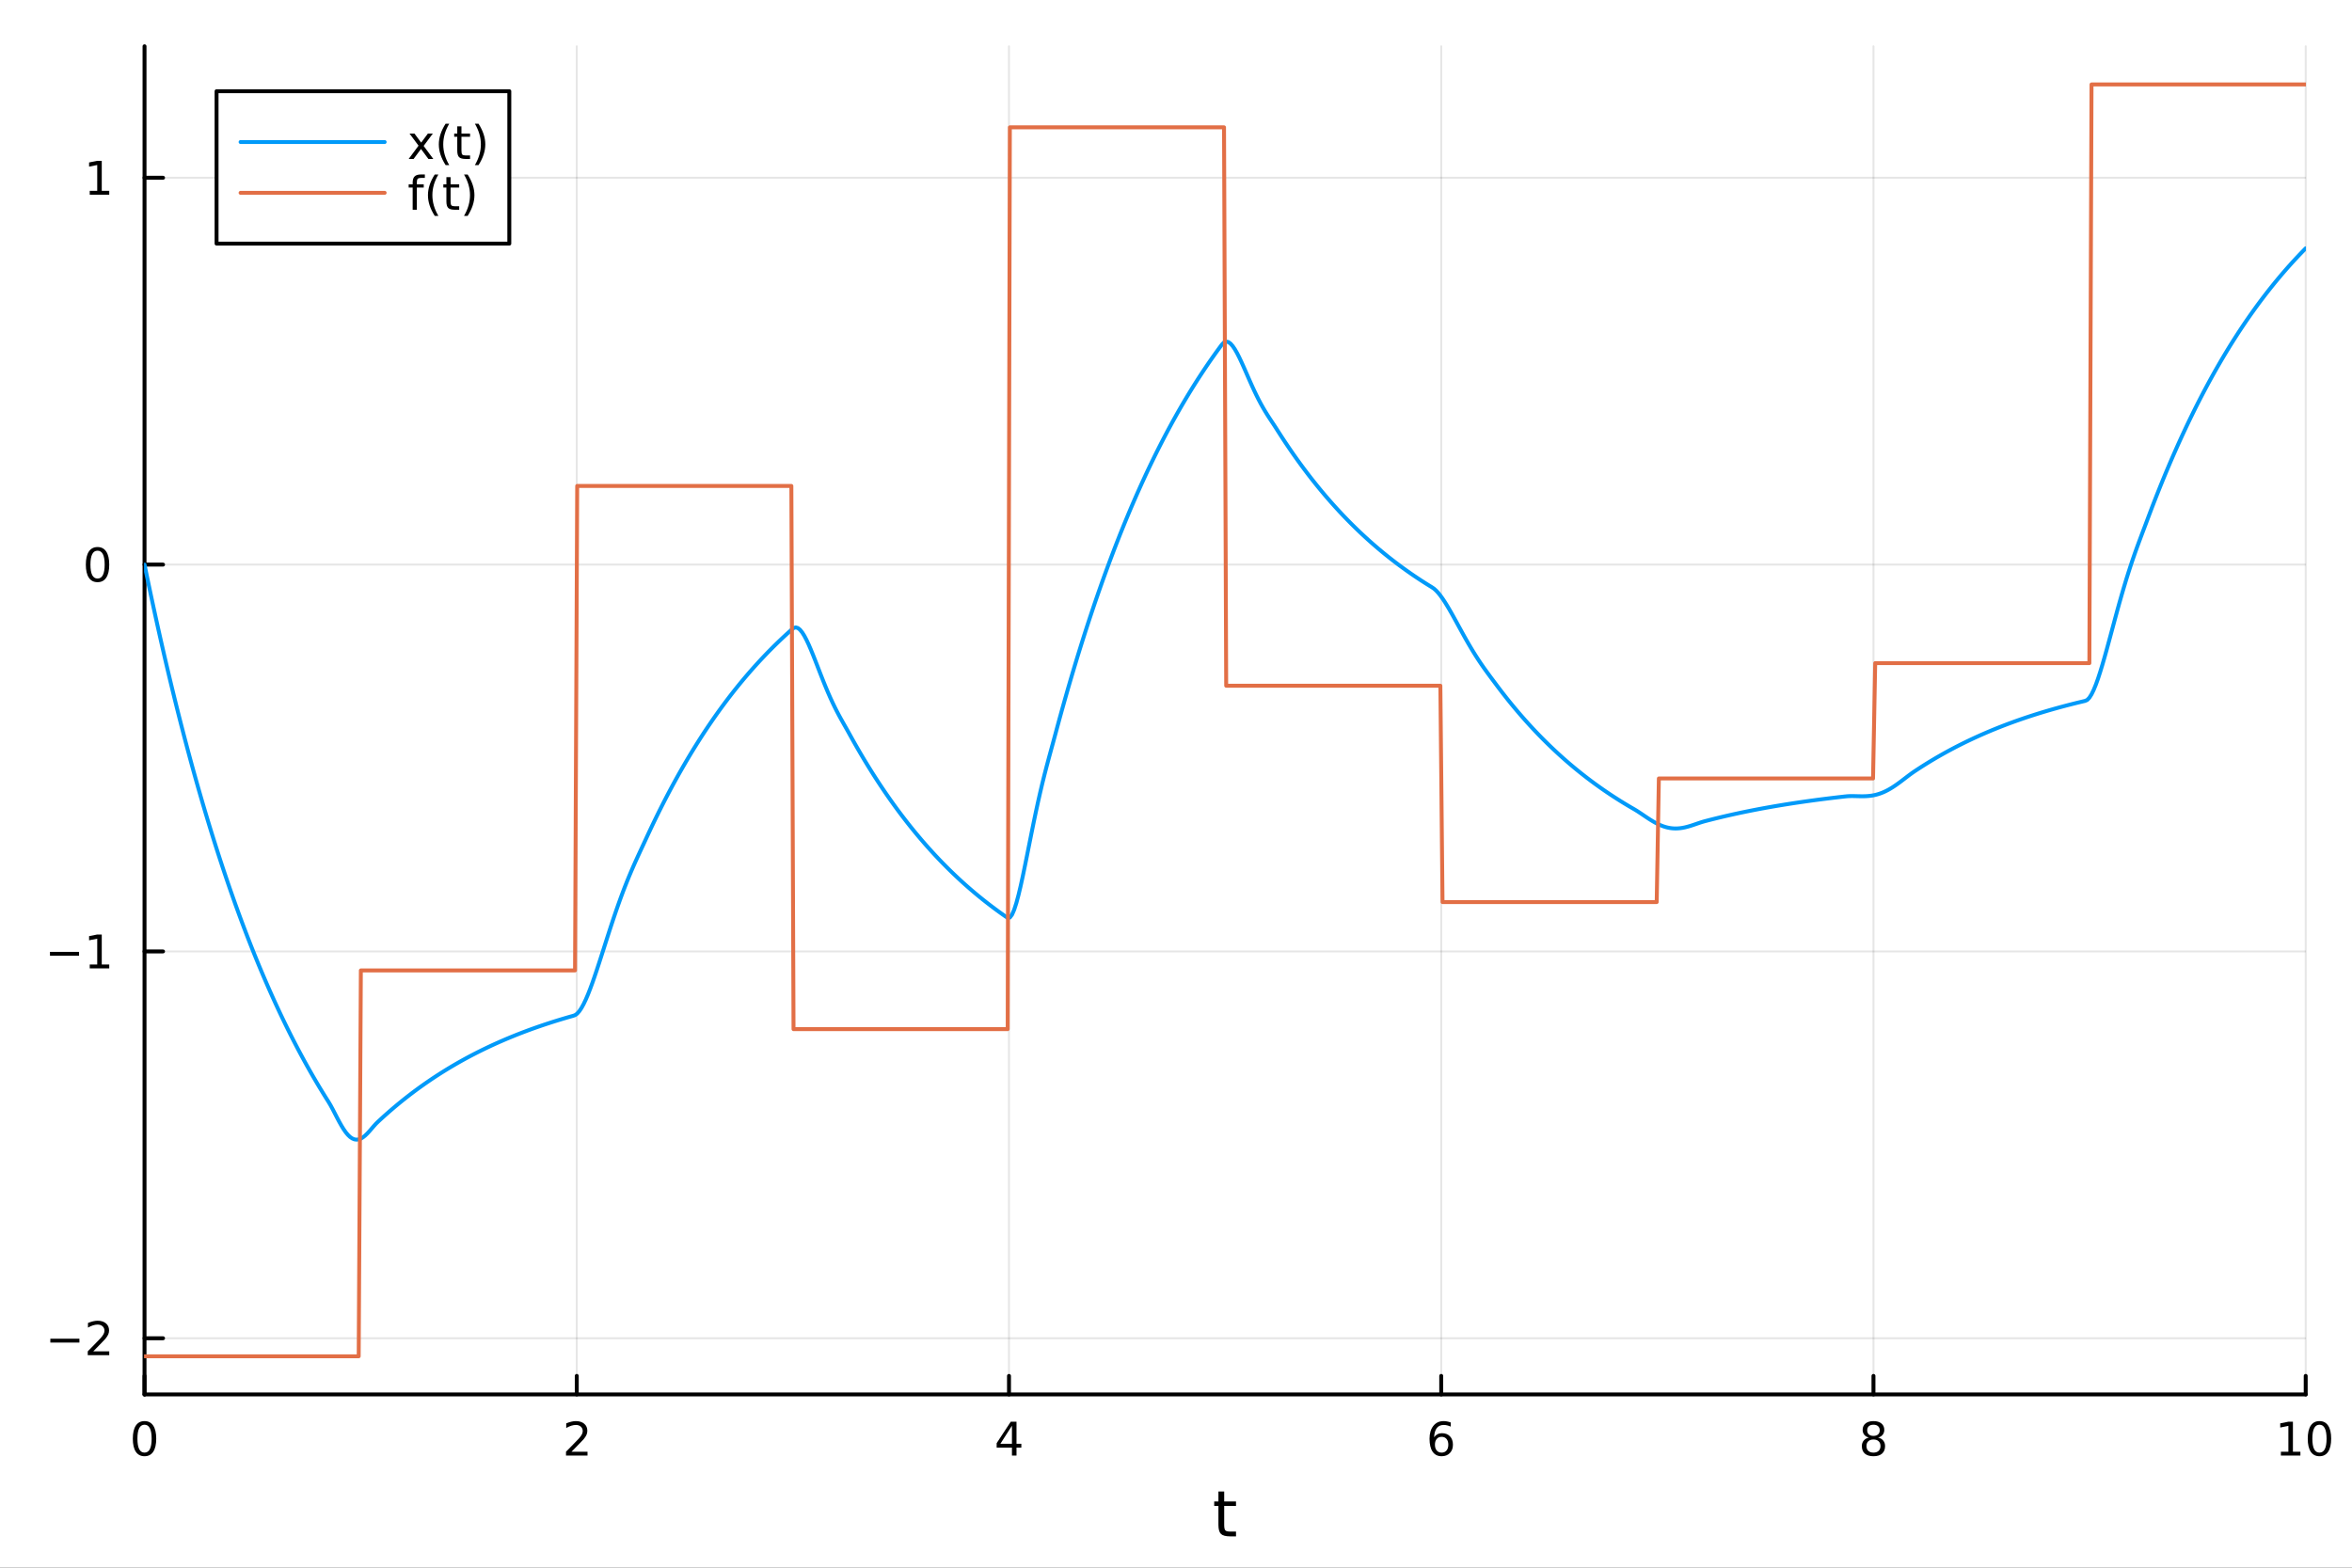 <?xml version="1.0" encoding="utf-8"?>
<svg xmlns="http://www.w3.org/2000/svg" xmlns:xlink="http://www.w3.org/1999/xlink" width="600" height="400" viewBox="0 0 2400 1600">
<rect x="0" y="0" width="2400" height="1600" fill="#333333" stroke="none"/>
<defs>
  <clipPath id="clip710">
    <rect x="0" y="0" width="2400" height="1600"/>
  </clipPath>
</defs>
<path clip-path="url(#clip710)" d="M0 1600 L2400 1600 L2400 0 L0 0  Z" fill="#ffffff" fill-rule="evenodd" fill-opacity="1"/>
<defs>
  <clipPath id="clip711">
    <rect x="480" y="0" width="1681" height="1600"/>
  </clipPath>
</defs>
<path clip-path="url(#clip710)" d="M147.478 1423.18 L2352.76 1423.18 L2352.76 47.244 L147.478 47.244  Z" fill="#ffffff" fill-rule="evenodd" fill-opacity="1"/>
<defs>
  <clipPath id="clip712">
    <rect x="147" y="47" width="2206" height="1377"/>
  </clipPath>
</defs>
<polyline clip-path="url(#clip712)" style="stroke:#000000; stroke-linecap:round; stroke-linejoin:round; stroke-width:2; stroke-opacity:0.1; fill:none" points="147.478,1423.18 147.478,47.244 "/>
<polyline clip-path="url(#clip712)" style="stroke:#000000; stroke-linecap:round; stroke-linejoin:round; stroke-width:2; stroke-opacity:0.1; fill:none" points="588.534,1423.18 588.534,47.244 "/>
<polyline clip-path="url(#clip712)" style="stroke:#000000; stroke-linecap:round; stroke-linejoin:round; stroke-width:2; stroke-opacity:0.1; fill:none" points="1029.59,1423.18 1029.59,47.244 "/>
<polyline clip-path="url(#clip712)" style="stroke:#000000; stroke-linecap:round; stroke-linejoin:round; stroke-width:2; stroke-opacity:0.1; fill:none" points="1470.64,1423.18 1470.64,47.244 "/>
<polyline clip-path="url(#clip712)" style="stroke:#000000; stroke-linecap:round; stroke-linejoin:round; stroke-width:2; stroke-opacity:0.1; fill:none" points="1911.7,1423.18 1911.7,47.244 "/>
<polyline clip-path="url(#clip712)" style="stroke:#000000; stroke-linecap:round; stroke-linejoin:round; stroke-width:2; stroke-opacity:0.1; fill:none" points="2352.76,1423.18 2352.76,47.244 "/>
<polyline clip-path="url(#clip710)" style="stroke:#000000; stroke-linecap:round; stroke-linejoin:round; stroke-width:4; stroke-opacity:1; fill:none" points="147.478,1423.18 2352.76,1423.18 "/>
<polyline clip-path="url(#clip710)" style="stroke:#000000; stroke-linecap:round; stroke-linejoin:round; stroke-width:4; stroke-opacity:1; fill:none" points="147.478,1423.18 147.478,1404.28 "/>
<polyline clip-path="url(#clip710)" style="stroke:#000000; stroke-linecap:round; stroke-linejoin:round; stroke-width:4; stroke-opacity:1; fill:none" points="588.534,1423.18 588.534,1404.28 "/>
<polyline clip-path="url(#clip710)" style="stroke:#000000; stroke-linecap:round; stroke-linejoin:round; stroke-width:4; stroke-opacity:1; fill:none" points="1029.59,1423.18 1029.59,1404.28 "/>
<polyline clip-path="url(#clip710)" style="stroke:#000000; stroke-linecap:round; stroke-linejoin:round; stroke-width:4; stroke-opacity:1; fill:none" points="1470.64,1423.18 1470.64,1404.28 "/>
<polyline clip-path="url(#clip710)" style="stroke:#000000; stroke-linecap:round; stroke-linejoin:round; stroke-width:4; stroke-opacity:1; fill:none" points="1911.7,1423.18 1911.7,1404.28 "/>
<polyline clip-path="url(#clip710)" style="stroke:#000000; stroke-linecap:round; stroke-linejoin:round; stroke-width:4; stroke-opacity:1; fill:none" points="2352.76,1423.18 2352.76,1404.28 "/>
<path clip-path="url(#clip710)" d="M147.478 1454.1 Q143.867 1454.1 142.038 1457.66 Q140.233 1461.2 140.233 1468.33 Q140.233 1475.44 142.038 1479.01 Q143.867 1482.55 147.478 1482.55 Q151.112 1482.55 152.918 1479.01 Q154.746 1475.44 154.746 1468.33 Q154.746 1461.2 152.918 1457.66 Q151.112 1454.1 147.478 1454.1 M147.478 1450.39 Q153.288 1450.39 156.344 1455 Q159.422 1459.58 159.422 1468.33 Q159.422 1477.06 156.344 1481.67 Q153.288 1486.25 147.478 1486.25 Q141.668 1486.25 138.589 1481.67 Q135.534 1477.06 135.534 1468.33 Q135.534 1459.58 138.589 1455 Q141.668 1450.39 147.478 1450.39 Z" fill="#000000" fill-rule="nonzero" fill-opacity="1" /><path clip-path="url(#clip710)" d="M583.186 1481.64 L599.506 1481.64 L599.506 1485.58 L577.561 1485.58 L577.561 1481.64 Q580.223 1478.89 584.807 1474.26 Q589.413 1469.61 590.594 1468.27 Q592.839 1465.74 593.719 1464.01 Q594.621 1462.25 594.621 1460.56 Q594.621 1457.8 592.677 1456.07 Q590.756 1454.33 587.654 1454.33 Q585.455 1454.33 583.001 1455.09 Q580.571 1455.86 577.793 1457.41 L577.793 1452.69 Q580.617 1451.55 583.071 1450.97 Q585.524 1450.39 587.561 1450.39 Q592.932 1450.39 596.126 1453.08 Q599.32 1455.77 599.32 1460.26 Q599.32 1462.39 598.51 1464.31 Q597.723 1466.2 595.617 1468.8 Q595.038 1469.47 591.936 1472.69 Q588.834 1475.88 583.186 1481.64 Z" fill="#000000" fill-rule="nonzero" fill-opacity="1" /><path clip-path="url(#clip710)" d="M1032.6 1455.09 L1020.79 1473.54 L1032.6 1473.54 L1032.6 1455.09 M1031.37 1451.02 L1037.25 1451.02 L1037.25 1473.54 L1042.18 1473.54 L1042.18 1477.43 L1037.25 1477.43 L1037.25 1485.58 L1032.6 1485.58 L1032.6 1477.43 L1017 1477.43 L1017 1472.92 L1031.37 1451.02 Z" fill="#000000" fill-rule="nonzero" fill-opacity="1" /><path clip-path="url(#clip710)" d="M1471.05 1466.44 Q1467.9 1466.44 1466.05 1468.59 Q1464.22 1470.74 1464.22 1474.49 Q1464.22 1478.22 1466.05 1480.39 Q1467.9 1482.55 1471.05 1482.55 Q1474.2 1482.55 1476.03 1480.39 Q1477.88 1478.22 1477.88 1474.49 Q1477.88 1470.74 1476.03 1468.59 Q1474.2 1466.44 1471.05 1466.44 M1480.33 1451.78 L1480.33 1456.04 Q1478.57 1455.21 1476.77 1454.77 Q1474.98 1454.33 1473.23 1454.33 Q1468.6 1454.33 1466.14 1457.45 Q1463.71 1460.58 1463.36 1466.9 Q1464.73 1464.89 1466.79 1463.82 Q1468.85 1462.73 1471.33 1462.73 Q1476.54 1462.73 1479.55 1465.9 Q1482.58 1469.05 1482.58 1474.49 Q1482.58 1479.82 1479.43 1483.03 Q1476.28 1486.25 1471.05 1486.25 Q1465.05 1486.25 1461.88 1481.67 Q1458.71 1477.06 1458.71 1468.33 Q1458.71 1460.14 1462.6 1455.28 Q1466.49 1450.39 1473.04 1450.39 Q1474.8 1450.39 1476.58 1450.74 Q1478.39 1451.09 1480.33 1451.78 Z" fill="#000000" fill-rule="nonzero" fill-opacity="1" /><path clip-path="url(#clip710)" d="M1911.7 1469.17 Q1908.37 1469.17 1906.45 1470.95 Q1904.55 1472.73 1904.55 1475.86 Q1904.55 1478.98 1906.45 1480.77 Q1908.37 1482.55 1911.7 1482.55 Q1915.03 1482.55 1916.95 1480.77 Q1918.88 1478.96 1918.88 1475.86 Q1918.88 1472.73 1916.95 1470.95 Q1915.06 1469.17 1911.7 1469.17 M1907.02 1467.18 Q1904.02 1466.44 1902.33 1464.38 Q1900.66 1462.32 1900.66 1459.35 Q1900.66 1455.21 1903.6 1452.8 Q1906.56 1450.39 1911.7 1450.39 Q1916.86 1450.39 1919.8 1452.8 Q1922.74 1455.21 1922.74 1459.35 Q1922.74 1462.32 1921.05 1464.38 Q1919.39 1466.44 1916.4 1467.18 Q1919.78 1467.96 1921.65 1470.26 Q1923.55 1472.55 1923.55 1475.86 Q1923.55 1480.88 1920.47 1483.57 Q1917.42 1486.25 1911.7 1486.25 Q1905.98 1486.25 1902.9 1483.57 Q1899.85 1480.88 1899.85 1475.86 Q1899.85 1472.55 1901.75 1470.26 Q1903.64 1467.96 1907.02 1467.18 M1905.31 1459.79 Q1905.31 1462.48 1906.98 1463.98 Q1908.67 1465.49 1911.7 1465.49 Q1914.71 1465.49 1916.4 1463.98 Q1918.11 1462.48 1918.11 1459.79 Q1918.11 1457.11 1916.4 1455.6 Q1914.71 1454.1 1911.7 1454.1 Q1908.67 1454.1 1906.98 1455.6 Q1905.31 1457.11 1905.31 1459.79 Z" fill="#000000" fill-rule="nonzero" fill-opacity="1" /><path clip-path="url(#clip710)" d="M2327.44 1481.64 L2335.08 1481.64 L2335.08 1455.28 L2326.77 1456.95 L2326.77 1452.69 L2335.04 1451.02 L2339.71 1451.02 L2339.71 1481.64 L2347.35 1481.64 L2347.35 1485.58 L2327.44 1485.58 L2327.44 1481.64 Z" fill="#000000" fill-rule="nonzero" fill-opacity="1" /><path clip-path="url(#clip710)" d="M2366.8 1454.1 Q2363.18 1454.1 2361.36 1457.66 Q2359.55 1461.2 2359.55 1468.33 Q2359.55 1475.44 2361.36 1479.01 Q2363.18 1482.55 2366.8 1482.55 Q2370.43 1482.55 2372.23 1479.01 Q2374.06 1475.44 2374.06 1468.33 Q2374.06 1461.2 2372.23 1457.66 Q2370.43 1454.1 2366.8 1454.1 M2366.8 1450.39 Q2372.61 1450.39 2375.66 1455 Q2378.74 1459.58 2378.74 1468.33 Q2378.74 1477.06 2375.66 1481.67 Q2372.61 1486.25 2366.8 1486.25 Q2360.99 1486.25 2357.91 1481.67 Q2354.85 1477.06 2354.85 1468.33 Q2354.85 1459.58 2357.91 1455 Q2360.99 1450.39 2366.8 1450.39 Z" fill="#000000" fill-rule="nonzero" fill-opacity="1" /><path clip-path="url(#clip710)" d="M1249.18 1522.27 L1249.18 1532.4 L1261.24 1532.4 L1261.24 1536.95 L1249.18 1536.95 L1249.18 1556.3 Q1249.18 1560.66 1250.36 1561.9 Q1251.57 1563.14 1255.23 1563.14 L1261.24 1563.14 L1261.24 1568.04 L1255.23 1568.04 Q1248.45 1568.04 1245.87 1565.53 Q1243.29 1562.98 1243.29 1556.3 L1243.29 1536.95 L1238.99 1536.95 L1238.99 1532.4 L1243.29 1532.4 L1243.29 1522.27 L1249.18 1522.27 Z" fill="#000000" fill-rule="nonzero" fill-opacity="1" /><polyline clip-path="url(#clip712)" style="stroke:#000000; stroke-linecap:round; stroke-linejoin:round; stroke-width:2; stroke-opacity:0.1; fill:none" points="147.478,1365.85 2352.76,1365.85 "/>
<polyline clip-path="url(#clip712)" style="stroke:#000000; stroke-linecap:round; stroke-linejoin:round; stroke-width:2; stroke-opacity:0.1; fill:none" points="147.478,971.039 2352.76,971.039 "/>
<polyline clip-path="url(#clip712)" style="stroke:#000000; stroke-linecap:round; stroke-linejoin:round; stroke-width:2; stroke-opacity:0.1; fill:none" points="147.478,576.228 2352.76,576.228 "/>
<polyline clip-path="url(#clip712)" style="stroke:#000000; stroke-linecap:round; stroke-linejoin:round; stroke-width:2; stroke-opacity:0.1; fill:none" points="147.478,181.416 2352.76,181.416 "/>
<polyline clip-path="url(#clip710)" style="stroke:#000000; stroke-linecap:round; stroke-linejoin:round; stroke-width:4; stroke-opacity:1; fill:none" points="147.478,1423.18 147.478,47.244 "/>
<polyline clip-path="url(#clip710)" style="stroke:#000000; stroke-linecap:round; stroke-linejoin:round; stroke-width:4; stroke-opacity:1; fill:none" points="147.478,1365.85 166.376,1365.85 "/>
<polyline clip-path="url(#clip710)" style="stroke:#000000; stroke-linecap:round; stroke-linejoin:round; stroke-width:4; stroke-opacity:1; fill:none" points="147.478,971.039 166.376,971.039 "/>
<polyline clip-path="url(#clip710)" style="stroke:#000000; stroke-linecap:round; stroke-linejoin:round; stroke-width:4; stroke-opacity:1; fill:none" points="147.478,576.228 166.376,576.228 "/>
<polyline clip-path="url(#clip710)" style="stroke:#000000; stroke-linecap:round; stroke-linejoin:round; stroke-width:4; stroke-opacity:1; fill:none" points="147.478,181.416 166.376,181.416 "/>
<path clip-path="url(#clip710)" d="M51.362 1366.3 L81.038 1366.3 L81.038 1370.24 L51.362 1370.24 L51.362 1366.3 Z" fill="#000000" fill-rule="nonzero" fill-opacity="1" /><path clip-path="url(#clip710)" d="M95.159 1379.2 L111.478 1379.2 L111.478 1383.13 L89.534 1383.13 L89.534 1379.2 Q92.196 1376.44 96.779 1371.81 Q101.385 1367.16 102.566 1365.82 Q104.811 1363.29 105.691 1361.56 Q106.594 1359.8 106.594 1358.11 Q106.594 1355.35 104.649 1353.62 Q102.728 1351.88 99.626 1351.88 Q97.427 1351.88 94.973 1352.64 Q92.543 1353.41 89.765 1354.96 L89.765 1350.24 Q92.589 1349.1 95.043 1348.52 Q97.496 1347.95 99.534 1347.95 Q104.904 1347.95 108.098 1350.63 Q111.293 1353.32 111.293 1357.81 Q111.293 1359.94 110.483 1361.86 Q109.696 1363.76 107.589 1366.35 Q107.01 1367.02 103.909 1370.24 Q100.807 1373.43 95.159 1379.2 Z" fill="#000000" fill-rule="nonzero" fill-opacity="1" /><path clip-path="url(#clip710)" d="M50.992 971.491 L80.668 971.491 L80.668 975.426 L50.992 975.426 L50.992 971.491 Z" fill="#000000" fill-rule="nonzero" fill-opacity="1" /><path clip-path="url(#clip710)" d="M91.571 984.384 L99.21 984.384 L99.21 958.018 L90.899 959.685 L90.899 955.426 L99.163 953.759 L103.839 953.759 L103.839 984.384 L111.478 984.384 L111.478 988.319 L91.571 988.319 L91.571 984.384 Z" fill="#000000" fill-rule="nonzero" fill-opacity="1" /><path clip-path="url(#clip710)" d="M99.534 562.026 Q95.922 562.026 94.094 565.591 Q92.288 569.133 92.288 576.262 Q92.288 583.369 94.094 586.934 Q95.922 590.475 99.534 590.475 Q103.168 590.475 104.973 586.934 Q106.802 583.369 106.802 576.262 Q106.802 569.133 104.973 565.591 Q103.168 562.026 99.534 562.026 M99.534 558.323 Q105.344 558.323 108.399 562.929 Q111.478 567.512 111.478 576.262 Q111.478 584.989 108.399 589.596 Q105.344 594.179 99.534 594.179 Q93.723 594.179 90.645 589.596 Q87.589 584.989 87.589 576.262 Q87.589 567.512 90.645 562.929 Q93.723 558.323 99.534 558.323 Z" fill="#000000" fill-rule="nonzero" fill-opacity="1" /><path clip-path="url(#clip710)" d="M91.571 194.761 L99.21 194.761 L99.21 168.395 L90.899 170.062 L90.899 165.803 L99.163 164.136 L103.839 164.136 L103.839 194.761 L111.478 194.761 L111.478 198.696 L91.571 198.696 L91.571 194.761 Z" fill="#000000" fill-rule="nonzero" fill-opacity="1" /><polyline clip-path="url(#clip712)" style="stroke:#009af9; stroke-linecap:round; stroke-linejoin:round; stroke-width:4; stroke-opacity:1; fill:none" points="147.478,576.228 149.685,586.94 151.893,597.511 154.1,607.941 156.308,618.233 158.515,628.389 160.723,638.41 162.93,648.298 165.138,658.055 167.345,667.683 169.553,677.183 171.76,686.557 173.968,695.807 176.175,704.934 178.383,713.941 180.59,722.827 182.798,731.596 185.005,740.249 187.213,748.787 189.42,757.212 191.628,765.525 193.835,773.728 196.043,781.822 198.25,789.809 200.458,797.69 202.665,805.467 204.873,813.14 207.08,820.711 209.288,828.183 211.495,835.555 213.702,842.829 215.91,850.007 218.117,857.09 220.325,864.079 222.532,870.975 224.74,877.78 226.947,884.495 229.155,891.12 231.362,897.658 233.57,904.109 235.777,910.475 237.985,916.756 240.192,922.954 242.4,929.07 244.607,935.104 246.815,941.059 249.022,946.935 251.23,952.732 253.437,958.453 255.645,964.098 257.852,969.669 260.06,975.165 262.267,980.588 264.475,985.94 266.682,991.221 268.89,996.431 271.097,1001.57 273.305,1006.65 275.512,1011.65 277.72,1016.59 279.927,1021.47 282.135,1026.28 284.342,1031.02 286.549,1035.71 288.757,1040.33 290.964,1044.89 293.172,1049.38 295.379,1053.82 297.587,1058.21 299.794,1062.53 302.002,1066.79 304.209,1071 306.417,1075.15 308.624,1079.25 310.832,1083.3 313.039,1087.29 315.247,1091.22 317.454,1095.11 319.662,1098.94 321.869,1102.72 324.077,1106.46 326.284,1110.14 328.492,1113.77 330.699,1117.36 332.907,1120.9 335.114,1124.39 337.322,1128.11 339.529,1132.18 341.737,1136.44 343.944,1140.71 346.152,1144.88 348.359,1148.81 350.567,1152.4 352.774,1155.57 354.982,1158.24 357.189,1160.37 359.397,1161.9 361.604,1162.84 363.811,1163.16 366.019,1162.9 368.226,1162.07 370.434,1160.74 372.641,1158.95 374.849,1156.81 377.056,1154.4 379.264,1151.84 381.471,1149.28 383.679,1146.85 385.886,1144.7 388.094,1142.65 390.301,1140.64 392.509,1138.64 394.716,1136.68 396.924,1134.74 399.131,1132.83 401.339,1130.94 403.546,1129.08 405.754,1127.24 407.961,1125.42 410.169,1123.63 412.376,1121.87 414.584,1120.13 416.791,1118.41 418.999,1116.71 421.206,1115.03 423.414,1113.38 425.621,1111.75 427.829,1110.14 430.036,1108.55 432.244,1106.99 434.451,1105.44 436.659,1103.92 438.866,1102.41 441.073,1100.92 443.281,1099.46 445.488,1098.01 447.696,1096.59 449.903,1095.18 452.111,1093.79 454.318,1092.42 456.526,1091.07 458.733,1089.73 460.941,1088.41 463.148,1087.12 465.356,1085.83 467.563,1084.57 469.771,1083.32 471.978,1082.09 474.186,1080.87 476.393,1079.67 478.601,1078.49 480.808,1077.32 483.016,1076.17 485.223,1075.04 487.431,1073.91 489.638,1072.81 491.846,1071.72 494.053,1070.64 496.261,1069.58 498.468,1068.53 500.676,1067.49 502.883,1066.47 505.091,1065.46 507.298,1064.47 509.506,1063.49 511.713,1062.52 513.921,1061.57 516.128,1060.62 518.335,1059.69 520.543,1058.77 522.75,1057.87 524.958,1056.97 527.165,1056.09 529.373,1055.22 531.58,1054.36 533.788,1053.51 535.995,1052.68 538.203,1051.85 540.41,1051.04 542.618,1050.23 544.825,1049.44 547.033,1048.66 549.24,1047.89 551.448,1047.13 553.655,1046.37 555.863,1045.63 558.07,1044.9 560.278,1044.18 562.485,1043.47 564.693,1042.76 566.9,1042.07 569.108,1041.38 571.315,1040.71 573.523,1040.04 575.73,1039.38 577.938,1038.73 580.145,1038.09 582.353,1037.46 584.56,1036.84 586.768,1036.1 588.975,1034.49 591.182,1031.98 593.39,1028.67 595.597,1024.65 597.805,1020.01 600.012,1014.84 602.22,1009.22 604.427,1003.23 606.635,996.931 608.842,990.398 611.05,983.69 613.257,976.863 615.465,969.97 617.672,963.057 619.88,956.168 622.087,949.338 624.295,942.6 626.502,935.983 628.71,929.51 630.917,923.197 633.125,917.058 635.332,911.102 637.54,905.333 639.747,899.748 641.955,894.341 644.162,889.103 646.37,884.016 648.577,879.06 650.785,874.209 652.992,869.434 655.2,864.699 657.407,859.964 659.615,855.186 661.822,850.423 664.03,845.724 666.237,841.087 668.444,836.511 670.652,831.996 672.859,827.54 675.067,823.144 677.274,818.806 679.482,814.526 681.689,810.302 683.897,806.135 686.104,802.022 688.312,797.965 690.519,793.961 692.727,790.01 694.934,786.111 697.142,782.264 699.349,778.468 701.557,774.722 703.764,771.026 705.972,767.378 708.179,763.779 710.387,760.228 712.594,756.724 714.802,753.266 717.009,749.853 719.217,746.487 721.424,743.165 723.632,739.886 725.839,736.652 728.047,733.46 730.254,730.311 732.462,727.204 734.669,724.138 736.877,721.112 739.084,718.127 741.292,715.181 743.499,712.275 745.706,709.407 747.914,706.577 750.121,703.785 752.329,701.03 754.536,698.312 756.744,695.629 758.951,692.982 761.159,690.371 763.366,687.794 765.574,685.251 767.781,682.742 769.989,680.266 772.196,677.823 774.404,675.412 776.611,673.033 778.819,670.686 781.026,668.37 783.234,666.084 785.441,663.829 787.649,661.604 789.856,659.408 792.064,657.241 794.271,655.102 796.479,652.992 798.686,650.91 800.894,648.856 803.101,646.829 805.309,644.829 807.516,642.855 809.724,641.006 811.931,640.331 814.139,640.96 816.346,642.716 818.553,645.43 820.761,648.948 822.968,653.123 825.176,657.822 827.383,662.922 829.591,668.31 831.798,673.888 834.006,679.564 836.213,685.26 838.421,690.91 840.628,696.457 842.836,701.856 845.043,707.073 847.251,712.086 849.458,716.882 851.666,721.462 853.873,725.835 856.081,730.023 858.288,734.06 860.496,737.99 862.703,741.866 864.911,745.756 867.118,749.733 869.326,753.719 871.533,757.652 873.741,761.532 875.948,765.361 878.156,769.14 880.363,772.868 882.571,776.547 884.778,780.177 886.986,783.759 889.193,787.293 891.401,790.781 893.608,794.222 895.815,797.618 898.023,800.969 900.23,804.275 902.438,807.538 904.645,810.757 906.853,813.934 909.06,817.068 911.268,820.161 913.475,823.214 915.683,826.225 917.89,829.197 920.098,832.129 922.305,835.023 924.513,837.878 926.72,840.695 928.928,843.474 931.135,846.217 933.343,848.924 935.55,851.594 937.758,854.229 939.965,856.829 942.173,859.395 944.38,861.927 946.588,864.425 948.795,866.889 951.003,869.322 953.21,871.721 955.418,874.089 957.625,876.426 959.833,878.732 962.04,881.007 964.248,883.252 966.455,885.467 968.663,887.653 970.87,889.81 973.077,891.938 975.285,894.038 977.492,896.11 979.7,898.155 981.907,900.173 984.115,902.164 986.322,904.129 988.53,906.067 990.737,907.98 992.945,909.868 995.152,911.73 997.36,913.568 999.567,915.381 1001.77,917.171 1003.98,918.937 1006.19,920.679 1008.4,922.398 1010.6,924.094 1012.81,925.768 1015.02,927.42 1017.23,929.05 1019.43,930.658 1021.64,932.245 1023.85,933.811 1026.06,935.356 1028.26,936.84 1030.47,936.448 1032.68,933.515 1034.89,928.451 1037.09,921.634 1039.3,913.413 1041.51,904.106 1043.72,894 1045.92,883.354 1048.13,872.393 1050.34,861.316 1052.55,850.289 1054.75,839.447 1056.96,828.898 1059.17,818.716 1061.38,808.946 1063.58,799.604 1065.79,790.674 1068,782.111 1070.21,773.838 1072.41,765.749 1074.62,757.708 1076.83,749.548 1079.04,741.333 1081.24,733.228 1083.45,725.23 1085.66,717.338 1087.87,709.55 1090.07,701.866 1092.28,694.284 1094.49,686.802 1096.7,679.419 1098.9,672.135 1101.11,664.947 1103.32,657.854 1105.53,650.855 1107.73,643.949 1109.94,637.134 1112.15,630.41 1114.36,623.774 1116.56,617.227 1118.77,610.767 1120.98,604.392 1123.19,598.102 1125.39,591.895 1127.6,585.77 1129.81,579.727 1132.02,573.764 1134.22,567.88 1136.43,562.074 1138.64,556.346 1140.85,550.693 1143.05,545.115 1145.26,539.611 1147.47,534.18 1149.68,528.821 1151.88,523.533 1154.09,518.315 1156.3,513.167 1158.51,508.086 1160.71,503.073 1162.92,498.127 1165.13,493.246 1167.34,488.429 1169.54,483.677 1171.75,478.987 1173.96,474.36 1176.17,469.794 1178.37,465.288 1180.58,460.843 1182.79,456.456 1185,452.127 1187.2,447.856 1189.41,443.641 1191.62,439.482 1193.83,435.379 1196.03,431.33 1198.24,427.334 1200.45,423.391 1202.66,419.501 1204.86,415.662 1207.07,411.875 1209.28,408.137 1211.49,404.449 1213.69,400.81 1215.9,397.219 1218.11,393.676 1220.32,390.179 1222.52,386.729 1224.73,383.325 1226.94,379.966 1229.15,376.652 1231.35,373.381 1233.56,370.154 1235.77,366.969 1237.98,363.827 1240.18,360.726 1242.39,357.667 1244.6,354.648 1246.81,351.669 1249.01,349.407 1251.22,348.62 1253.43,349.11 1255.64,350.691 1257.84,353.187 1260.05,356.436 1262.26,360.286 1264.47,364.601 1266.67,369.256 1268.88,374.138 1271.09,379.148 1273.3,384.198 1275.5,389.214 1277.71,394.134 1279.92,398.908 1282.13,403.5 1284.33,407.885 1286.54,412.052 1288.75,416.003 1290.96,419.749 1293.16,423.318 1295.37,426.748 1297.58,430.091 1299.79,433.411 1301.99,436.784 1304.2,440.254 1306.41,443.696 1308.62,447.093 1310.82,450.444 1313.03,453.751 1315.24,457.014 1317.45,460.234 1319.65,463.411 1321.86,466.546 1324.07,469.639 1326.28,472.691 1328.48,475.703 1330.69,478.675 1332.9,481.608 1335.11,484.501 1337.31,487.357 1339.52,490.174 1341.73,492.954 1343.94,495.697 1346.14,498.404 1348.35,501.075 1350.56,503.711 1352.76,506.312 1354.97,508.878 1357.18,511.41 1359.39,513.909 1361.59,516.375 1363.8,518.807 1366.01,521.208 1368.22,523.577 1370.42,525.914 1372.63,528.22 1374.84,530.496 1377.05,532.741 1379.25,534.957 1381.46,537.143 1383.67,539.301 1385.88,541.43 1388.08,543.53 1390.29,545.603 1392.5,547.648 1394.71,549.666 1396.91,551.657 1399.12,553.622 1401.33,555.561 1403.54,557.474 1405.74,559.362 1407.95,561.224 1410.16,563.062 1412.37,564.876 1414.57,566.666 1416.78,568.432 1418.99,570.174 1421.2,571.894 1423.4,573.59 1425.61,575.265 1427.82,576.917 1430.03,578.547 1432.23,580.155 1434.44,581.742 1436.65,583.308 1438.86,584.854 1441.06,586.379 1443.27,587.883 1445.48,589.368 1447.69,590.833 1449.89,592.278 1452.1,593.705 1454.31,595.112 1456.52,596.501 1458.72,597.871 1460.93,599.224 1463.14,600.719 1465.35,602.679 1467.55,605.058 1469.76,607.8 1471.97,610.855 1474.18,614.171 1476.38,617.703 1478.59,621.408 1480.8,625.247 1483.01,629.182 1485.21,633.179 1487.42,637.209 1489.63,641.244 1491.84,645.26 1494.04,649.235 1496.25,653.152 1498.46,656.996 1500.67,660.755 1502.87,664.421 1505.08,667.987 1507.29,671.453 1509.5,674.818 1511.7,678.086 1513.91,681.265 1516.12,684.365 1518.33,687.399 1520.53,690.383 1522.74,693.338 1524.95,696.285 1527.16,699.246 1529.36,702.181 1531.57,705.078 1533.78,707.936 1535.99,710.756 1538.19,713.539 1540.4,716.285 1542.61,718.995 1544.82,721.669 1547.02,724.307 1549.23,726.91 1551.44,729.479 1553.65,732.014 1555.85,734.515 1558.06,736.983 1560.27,739.418 1562.48,741.821 1564.68,744.192 1566.89,746.532 1569.1,748.84 1571.31,751.118 1573.51,753.366 1575.72,755.585 1577.93,757.774 1580.14,759.933 1582.34,762.065 1584.55,764.168 1586.76,766.243 1588.97,768.291 1591.17,770.311 1593.38,772.305 1595.59,774.272 1597.8,776.213 1600,778.129 1602.21,780.019 1604.42,781.884 1606.63,783.724 1608.83,785.539 1611.04,787.331 1613.25,789.099 1615.46,790.843 1617.66,792.564 1619.87,794.262 1622.08,795.938 1624.29,797.591 1626.49,799.223 1628.7,800.832 1630.91,802.421 1633.12,803.988 1635.32,805.535 1637.53,807.061 1639.74,808.566 1641.95,810.052 1644.15,811.518 1646.36,812.965 1648.57,814.393 1650.78,815.801 1652.98,817.191 1655.19,818.563 1657.4,819.916 1659.61,821.252 1661.81,822.57 1664.02,823.87 1666.23,825.153 1668.44,826.434 1670.64,827.796 1672.85,829.229 1675.06,830.705 1677.27,832.201 1679.47,833.693 1681.68,835.159 1683.89,836.58 1686.1,837.938 1688.3,839.218 1690.51,840.405 1692.72,841.488 1694.93,842.455 1697.13,843.3 1699.34,844.015 1701.55,844.596 1703.76,845.039 1705.96,845.343 1708.17,845.511 1710.38,845.543 1712.59,845.445 1714.79,845.223 1717,844.886 1719.21,844.442 1721.42,843.905 1723.62,843.289 1725.83,842.607 1728.04,841.879 1730.25,841.124 1732.45,840.362 1734.66,839.617 1736.87,838.913 1739.07,838.277 1741.28,837.697 1743.49,837.124 1745.7,836.559 1747.9,836.002 1750.11,835.452 1752.32,834.909 1754.53,834.373 1756.73,833.845 1758.94,833.323 1761.15,832.809 1763.36,832.301 1765.56,831.8 1767.77,831.305 1769.98,830.818 1772.19,830.336 1774.39,829.861 1776.6,829.392 1778.81,828.93 1781.02,828.474 1783.22,828.023 1785.43,827.579 1787.64,827.141 1789.85,826.708 1792.05,826.281 1794.26,825.86 1796.47,825.444 1798.68,825.034 1800.88,824.629 1803.09,824.23 1805.3,823.836 1807.51,823.447 1809.71,823.064 1811.92,822.685 1814.13,822.311 1816.34,821.943 1818.54,821.579 1820.75,821.22 1822.96,820.866 1825.17,820.517 1827.37,820.172 1829.58,819.832 1831.79,819.496 1834,819.165 1836.2,818.838 1838.41,818.515 1840.62,818.197 1842.83,817.883 1845.03,817.573 1847.24,817.267 1849.45,816.966 1851.66,816.668 1853.86,816.374 1856.07,816.084 1858.28,815.798 1860.49,815.516 1862.69,815.237 1864.9,814.963 1867.11,814.692 1869.32,814.424 1871.52,814.16 1873.73,813.899 1875.94,813.642 1878.15,813.389 1880.35,813.138 1882.56,812.891 1884.77,812.662 1886.98,812.53 1889.18,812.484 1891.39,812.498 1893.6,812.545 1895.81,812.604 1898.01,812.652 1900.22,812.671 1902.43,812.643 1904.64,812.553 1906.84,812.386 1909.05,812.132 1911.26,811.78 1913.47,811.322 1915.67,810.754 1917.88,810.069 1920.09,809.267 1922.3,808.348 1924.5,807.311 1926.71,806.163 1928.92,804.907 1931.13,803.551 1933.33,802.105 1935.54,800.579 1937.75,798.988 1939.96,797.345 1942.16,795.668 1944.37,793.976 1946.58,792.289 1948.79,790.63 1950.99,789.023 1953.2,787.496 1955.41,786.028 1957.62,784.58 1959.82,783.151 1962.03,781.741 1964.24,780.349 1966.45,778.976 1968.65,777.622 1970.86,776.285 1973.07,774.966 1975.28,773.664 1977.48,772.38 1979.69,771.113 1981.9,769.862 1984.11,768.628 1986.31,767.411 1988.52,766.209 1990.73,765.023 1992.94,763.853 1995.14,762.699 1997.35,761.559 1999.56,760.435 2001.77,759.326 2003.97,758.231 2006.18,757.151 2008.39,756.086 2010.6,755.034 2012.8,753.996 2015.01,752.973 2017.22,751.962 2019.43,750.965 2021.63,749.982 2023.84,749.011 2026.05,748.054 2028.26,747.109 2030.46,746.176 2032.67,745.257 2034.88,744.349 2037.09,743.453 2039.29,742.57 2041.5,741.698 2043.71,740.837 2045.92,739.988 2048.12,739.151 2050.33,738.324 2052.54,737.508 2054.75,736.704 2056.95,735.91 2059.16,735.126 2061.37,734.353 2063.58,733.59 2065.78,732.837 2067.99,732.095 2070.2,731.362 2072.41,730.638 2074.61,729.925 2076.82,729.221 2079.03,728.526 2081.24,727.84 2083.44,727.163 2085.65,726.496 2087.86,725.837 2090.07,725.187 2092.27,724.545 2094.48,723.912 2096.69,723.287 2098.9,722.671 2101.1,722.062 2103.31,721.462 2105.52,720.87 2107.73,720.286 2109.93,719.709 2112.14,719.14 2114.35,718.579 2116.55,718.025 2118.76,717.478 2120.97,716.938 2123.18,716.406 2125.38,715.881 2127.59,715.363 2129.8,714.392 2132.01,712.1 2134.21,708.621 2136.42,704.112 2138.63,698.721 2140.84,692.587 2143.04,685.84 2145.25,678.599 2147.46,670.978 2149.67,663.077 2151.87,654.991 2154.08,646.803 2156.29,638.589 2158.5,630.413 2160.7,622.333 2162.91,614.397 2165.12,606.642 2167.33,599.098 2169.53,591.785 2171.74,584.715 2173.95,577.888 2176.16,571.299 2178.36,564.93 2180.57,558.755 2182.78,552.741 2184.99,546.844 2187.19,541.01 2189.4,535.177 2191.61,529.281 2193.82,523.406 2196.02,517.609 2198.23,511.89 2200.44,506.246 2202.65,500.676 2204.85,495.181 2207.06,489.759 2209.27,484.408 2211.48,479.128 2213.68,473.919 2215.89,468.778 2218.1,463.706 2220.31,458.701 2222.51,453.762 2224.72,448.888 2226.93,444.079 2229.14,439.334 2231.34,434.652 2233.55,430.031 2235.76,425.472 2237.97,420.974 2240.17,416.535 2242.38,412.155 2244.59,407.833 2246.8,403.568 2249,399.36 2251.21,395.208 2253.42,391.111 2255.63,387.069 2257.83,383.08 2260.04,379.143 2262.25,375.26 2264.46,371.427 2266.66,367.646 2268.87,363.914 2271.08,360.232 2273.29,356.599 2275.49,353.014 2277.7,349.477 2279.91,345.987 2282.12,342.542 2284.32,339.144 2286.53,335.79 2288.74,332.481 2290.95,329.216 2293.15,325.994 2295.36,322.814 2297.57,319.677 2299.78,316.582 2301.98,313.527 2304.19,310.513 2306.4,307.539 2308.61,304.604 2310.81,301.708 2313.02,298.851 2315.23,296.031 2317.44,293.249 2319.64,290.504 2321.85,287.795 2324.06,285.122 2326.27,282.485 2328.47,279.882 2330.68,277.314 2332.89,274.78 2335.1,272.28 2337.3,269.813 2339.51,267.378 2341.72,264.976 2343.93,262.605 2346.13,260.266 2348.34,257.958 2350.55,255.681 2352.76,253.434 "/>
<polyline clip-path="url(#clip712)" style="stroke:#e26f46; stroke-linecap:round; stroke-linejoin:round; stroke-width:4; stroke-opacity:1; fill:none" points="147.478,1384.24 149.685,1384.24 151.893,1384.24 154.1,1384.24 156.308,1384.24 158.515,1384.24 160.723,1384.24 162.93,1384.24 165.138,1384.24 167.345,1384.24 169.553,1384.24 171.76,1384.24 173.968,1384.24 176.175,1384.24 178.383,1384.24 180.59,1384.24 182.798,1384.24 185.005,1384.24 187.213,1384.24 189.42,1384.24 191.628,1384.24 193.835,1384.24 196.043,1384.24 198.25,1384.24 200.458,1384.24 202.665,1384.24 204.873,1384.24 207.08,1384.24 209.288,1384.24 211.495,1384.24 213.702,1384.24 215.91,1384.24 218.117,1384.24 220.325,1384.24 222.532,1384.24 224.74,1384.24 226.947,1384.24 229.155,1384.24 231.362,1384.24 233.57,1384.24 235.777,1384.24 237.985,1384.24 240.192,1384.24 242.4,1384.24 244.607,1384.24 246.815,1384.24 249.022,1384.24 251.23,1384.24 253.437,1384.24 255.645,1384.24 257.852,1384.24 260.06,1384.24 262.267,1384.24 264.475,1384.24 266.682,1384.24 268.89,1384.24 271.097,1384.24 273.305,1384.24 275.512,1384.24 277.72,1384.24 279.927,1384.24 282.135,1384.24 284.342,1384.24 286.549,1384.24 288.757,1384.24 290.964,1384.24 293.172,1384.24 295.379,1384.24 297.587,1384.24 299.794,1384.24 302.002,1384.24 304.209,1384.24 306.417,1384.24 308.624,1384.24 310.832,1384.24 313.039,1384.24 315.247,1384.24 317.454,1384.24 319.662,1384.24 321.869,1384.24 324.077,1384.24 326.284,1384.24 328.492,1384.24 330.699,1384.24 332.907,1384.24 335.114,1384.24 337.322,1384.24 339.529,1384.24 341.737,1384.24 343.944,1384.24 346.152,1384.24 348.359,1384.24 350.567,1384.24 352.774,1384.24 354.982,1384.24 357.189,1384.24 359.397,1384.24 361.604,1384.24 363.811,1384.24 366.019,1384.24 368.226,990.425 370.434,990.425 372.641,990.425 374.849,990.425 377.056,990.425 379.264,990.425 381.471,990.425 383.679,990.425 385.886,990.425 388.094,990.425 390.301,990.425 392.509,990.425 394.716,990.425 396.924,990.425 399.131,990.425 401.339,990.425 403.546,990.425 405.754,990.425 407.961,990.425 410.169,990.425 412.376,990.425 414.584,990.425 416.791,990.425 418.999,990.425 421.206,990.425 423.414,990.425 425.621,990.425 427.829,990.425 430.036,990.425 432.244,990.425 434.451,990.425 436.659,990.425 438.866,990.425 441.073,990.425 443.281,990.425 445.488,990.425 447.696,990.425 449.903,990.425 452.111,990.425 454.318,990.425 456.526,990.425 458.733,990.425 460.941,990.425 463.148,990.425 465.356,990.425 467.563,990.425 469.771,990.425 471.978,990.425 474.186,990.425 476.393,990.425 478.601,990.425 480.808,990.425 483.016,990.425 485.223,990.425 487.431,990.425 489.638,990.425 491.846,990.425 494.053,990.425 496.261,990.425 498.468,990.425 500.676,990.425 502.883,990.425 505.091,990.425 507.298,990.425 509.506,990.425 511.713,990.425 513.921,990.425 516.128,990.425 518.335,990.425 520.543,990.425 522.75,990.425 524.958,990.425 527.165,990.425 529.373,990.425 531.58,990.425 533.788,990.425 535.995,990.425 538.203,990.425 540.41,990.425 542.618,990.425 544.825,990.425 547.033,990.425 549.24,990.425 551.448,990.425 553.655,990.425 555.863,990.425 558.07,990.425 560.278,990.425 562.485,990.425 564.693,990.425 566.9,990.425 569.108,990.425 571.315,990.425 573.523,990.425 575.73,990.425 577.938,990.425 580.145,990.425 582.353,990.425 584.56,990.425 586.768,990.425 588.975,495.955 591.182,495.955 593.39,495.955 595.597,495.955 597.805,495.955 600.012,495.955 602.22,495.955 604.427,495.955 606.635,495.955 608.842,495.955 611.05,495.955 613.257,495.955 615.465,495.955 617.672,495.955 619.88,495.955 622.087,495.955 624.295,495.955 626.502,495.955 628.71,495.955 630.917,495.955 633.125,495.955 635.332,495.955 637.54,495.955 639.747,495.955 641.955,495.955 644.162,495.955 646.37,495.955 648.577,495.955 650.785,495.955 652.992,495.955 655.2,495.955 657.407,495.955 659.615,495.955 661.822,495.955 664.03,495.955 666.237,495.955 668.444,495.955 670.652,495.955 672.859,495.955 675.067,495.955 677.274,495.955 679.482,495.955 681.689,495.955 683.897,495.955 686.104,495.955 688.312,495.955 690.519,495.955 692.727,495.955 694.934,495.955 697.142,495.955 699.349,495.955 701.557,495.955 703.764,495.955 705.972,495.955 708.179,495.955 710.387,495.955 712.594,495.955 714.802,495.955 717.009,495.955 719.217,495.955 721.424,495.955 723.632,495.955 725.839,495.955 728.047,495.955 730.254,495.955 732.462,495.955 734.669,495.955 736.877,495.955 739.084,495.955 741.292,495.955 743.499,495.955 745.706,495.955 747.914,495.955 750.121,495.955 752.329,495.955 754.536,495.955 756.744,495.955 758.951,495.955 761.159,495.955 763.366,495.955 765.574,495.955 767.781,495.955 769.989,495.955 772.196,495.955 774.404,495.955 776.611,495.955 778.819,495.955 781.026,495.955 783.234,495.955 785.441,495.955 787.649,495.955 789.856,495.955 792.064,495.955 794.271,495.955 796.479,495.955 798.686,495.955 800.894,495.955 803.101,495.955 805.309,495.955 807.516,495.955 809.724,1050.35 811.931,1050.35 814.139,1050.35 816.346,1050.35 818.553,1050.35 820.761,1050.35 822.968,1050.35 825.176,1050.35 827.383,1050.35 829.591,1050.35 831.798,1050.35 834.006,1050.35 836.213,1050.35 838.421,1050.35 840.628,1050.35 842.836,1050.35 845.043,1050.35 847.251,1050.35 849.458,1050.35 851.666,1050.35 853.873,1050.35 856.081,1050.35 858.288,1050.35 860.496,1050.35 862.703,1050.35 864.911,1050.35 867.118,1050.35 869.326,1050.35 871.533,1050.35 873.741,1050.35 875.948,1050.35 878.156,1050.35 880.363,1050.35 882.571,1050.35 884.778,1050.35 886.986,1050.35 889.193,1050.35 891.401,1050.35 893.608,1050.35 895.815,1050.35 898.023,1050.35 900.23,1050.35 902.438,1050.35 904.645,1050.35 906.853,1050.35 909.06,1050.35 911.268,1050.35 913.475,1050.35 915.683,1050.35 917.89,1050.35 920.098,1050.35 922.305,1050.35 924.513,1050.35 926.72,1050.35 928.928,1050.35 931.135,1050.35 933.343,1050.35 935.55,1050.35 937.758,1050.35 939.965,1050.35 942.173,1050.35 944.38,1050.35 946.588,1050.35 948.795,1050.35 951.003,1050.35 953.21,1050.35 955.418,1050.35 957.625,1050.35 959.833,1050.35 962.04,1050.35 964.248,1050.35 966.455,1050.35 968.663,1050.35 970.87,1050.35 973.077,1050.35 975.285,1050.35 977.492,1050.35 979.7,1050.35 981.907,1050.35 984.115,1050.35 986.322,1050.35 988.53,1050.35 990.737,1050.35 992.945,1050.35 995.152,1050.35 997.36,1050.35 999.567,1050.35 1001.77,1050.35 1003.98,1050.35 1006.19,1050.35 1008.4,1050.35 1010.6,1050.35 1012.81,1050.35 1015.02,1050.35 1017.23,1050.35 1019.43,1050.35 1021.64,1050.35 1023.85,1050.35 1026.06,1050.35 1028.26,1050.35 1030.47,129.961 1032.68,129.961 1034.89,129.961 1037.09,129.961 1039.3,129.961 1041.51,129.961 1043.72,129.961 1045.92,129.961 1048.13,129.961 1050.34,129.961 1052.55,129.961 1054.75,129.961 1056.96,129.961 1059.17,129.961 1061.38,129.961 1063.58,129.961 1065.79,129.961 1068,129.961 1070.21,129.961 1072.41,129.961 1074.62,129.961 1076.83,129.961 1079.04,129.961 1081.24,129.961 1083.45,129.961 1085.66,129.961 1087.87,129.961 1090.07,129.961 1092.28,129.961 1094.49,129.961 1096.7,129.961 1098.9,129.961 1101.11,129.961 1103.32,129.961 1105.53,129.961 1107.73,129.961 1109.94,129.961 1112.15,129.961 1114.36,129.961 1116.56,129.961 1118.77,129.961 1120.98,129.961 1123.19,129.961 1125.39,129.961 1127.6,129.961 1129.81,129.961 1132.02,129.961 1134.22,129.961 1136.43,129.961 1138.64,129.961 1140.85,129.961 1143.05,129.961 1145.26,129.961 1147.47,129.961 1149.68,129.961 1151.88,129.961 1154.09,129.961 1156.3,129.961 1158.51,129.961 1160.71,129.961 1162.92,129.961 1165.13,129.961 1167.34,129.961 1169.54,129.961 1171.75,129.961 1173.96,129.961 1176.17,129.961 1178.37,129.961 1180.58,129.961 1182.79,129.961 1185,129.961 1187.2,129.961 1189.41,129.961 1191.62,129.961 1193.83,129.961 1196.03,129.961 1198.24,129.961 1200.45,129.961 1202.66,129.961 1204.86,129.961 1207.07,129.961 1209.28,129.961 1211.49,129.961 1213.69,129.961 1215.9,129.961 1218.11,129.961 1220.32,129.961 1222.52,129.961 1224.73,129.961 1226.94,129.961 1229.15,129.961 1231.35,129.961 1233.56,129.961 1235.77,129.961 1237.98,129.961 1240.18,129.961 1242.39,129.961 1244.6,129.961 1246.81,129.961 1249.01,129.961 1251.22,699.866 1253.43,699.866 1255.64,699.866 1257.84,699.866 1260.05,699.866 1262.26,699.866 1264.47,699.866 1266.67,699.866 1268.88,699.866 1271.09,699.866 1273.3,699.866 1275.5,699.866 1277.71,699.866 1279.92,699.866 1282.13,699.866 1284.33,699.866 1286.54,699.866 1288.75,699.866 1290.96,699.866 1293.16,699.866 1295.37,699.866 1297.58,699.866 1299.79,699.866 1301.99,699.866 1304.2,699.866 1306.41,699.866 1308.62,699.866 1310.82,699.866 1313.03,699.866 1315.24,699.866 1317.45,699.866 1319.65,699.866 1321.86,699.866 1324.07,699.866 1326.28,699.866 1328.48,699.866 1330.69,699.866 1332.9,699.866 1335.11,699.866 1337.31,699.866 1339.52,699.866 1341.73,699.866 1343.94,699.866 1346.14,699.866 1348.35,699.866 1350.56,699.866 1352.76,699.866 1354.97,699.866 1357.18,699.866 1359.39,699.866 1361.59,699.866 1363.8,699.866 1366.01,699.866 1368.22,699.866 1370.42,699.866 1372.63,699.866 1374.84,699.866 1377.05,699.866 1379.25,699.866 1381.46,699.866 1383.67,699.866 1385.88,699.866 1388.08,699.866 1390.29,699.866 1392.5,699.866 1394.71,699.866 1396.91,699.866 1399.12,699.866 1401.33,699.866 1403.54,699.866 1405.74,699.866 1407.95,699.866 1410.16,699.866 1412.37,699.866 1414.57,699.866 1416.78,699.866 1418.99,699.866 1421.2,699.866 1423.4,699.866 1425.61,699.866 1427.82,699.866 1430.03,699.866 1432.23,699.866 1434.44,699.866 1436.65,699.866 1438.86,699.866 1441.06,699.866 1443.27,699.866 1445.48,699.866 1447.69,699.866 1449.89,699.866 1452.1,699.866 1454.31,699.866 1456.52,699.866 1458.72,699.866 1460.93,699.866 1463.14,699.866 1465.35,699.866 1467.55,699.866 1469.76,699.866 1471.97,920.662 1474.18,920.662 1476.38,920.662 1478.59,920.662 1480.8,920.662 1483.01,920.662 1485.21,920.662 1487.42,920.662 1489.63,920.662 1491.84,920.662 1494.04,920.662 1496.25,920.662 1498.46,920.662 1500.67,920.662 1502.87,920.662 1505.08,920.662 1507.29,920.662 1509.5,920.662 1511.7,920.662 1513.91,920.662 1516.12,920.662 1518.33,920.662 1520.53,920.662 1522.74,920.662 1524.95,920.662 1527.16,920.662 1529.36,920.662 1531.57,920.662 1533.78,920.662 1535.99,920.662 1538.19,920.662 1540.4,920.662 1542.61,920.662 1544.82,920.662 1547.02,920.662 1549.23,920.662 1551.44,920.662 1553.65,920.662 1555.85,920.662 1558.06,920.662 1560.27,920.662 1562.48,920.662 1564.68,920.662 1566.89,920.662 1569.1,920.662 1571.31,920.662 1573.51,920.662 1575.72,920.662 1577.93,920.662 1580.14,920.662 1582.34,920.662 1584.55,920.662 1586.76,920.662 1588.97,920.662 1591.17,920.662 1593.38,920.662 1595.59,920.662 1597.8,920.662 1600,920.662 1602.21,920.662 1604.42,920.662 1606.63,920.662 1608.83,920.662 1611.04,920.662 1613.25,920.662 1615.46,920.662 1617.66,920.662 1619.87,920.662 1622.08,920.662 1624.29,920.662 1626.49,920.662 1628.7,920.662 1630.91,920.662 1633.12,920.662 1635.32,920.662 1637.53,920.662 1639.74,920.662 1641.95,920.662 1644.15,920.662 1646.36,920.662 1648.57,920.662 1650.78,920.662 1652.98,920.662 1655.19,920.662 1657.4,920.662 1659.61,920.662 1661.81,920.662 1664.02,920.662 1666.23,920.662 1668.44,920.662 1670.64,920.662 1672.85,920.662 1675.06,920.662 1677.27,920.662 1679.47,920.662 1681.68,920.662 1683.89,920.662 1686.1,920.662 1688.3,920.662 1690.51,920.662 1692.72,794.51 1694.93,794.51 1697.13,794.51 1699.34,794.51 1701.55,794.51 1703.76,794.51 1705.96,794.51 1708.17,794.51 1710.38,794.51 1712.59,794.51 1714.79,794.51 1717,794.51 1719.21,794.51 1721.42,794.51 1723.62,794.51 1725.83,794.51 1728.04,794.51 1730.25,794.51 1732.45,794.51 1734.66,794.51 1736.87,794.51 1739.07,794.51 1741.28,794.51 1743.49,794.51 1745.7,794.51 1747.9,794.51 1750.11,794.51 1752.32,794.51 1754.53,794.51 1756.73,794.51 1758.94,794.51 1761.15,794.51 1763.36,794.51 1765.56,794.51 1767.77,794.51 1769.98,794.51 1772.19,794.51 1774.39,794.51 1776.6,794.51 1778.81,794.51 1781.02,794.51 1783.22,794.51 1785.43,794.51 1787.64,794.51 1789.85,794.51 1792.05,794.51 1794.26,794.51 1796.47,794.51 1798.68,794.51 1800.88,794.51 1803.09,794.51 1805.3,794.51 1807.51,794.51 1809.71,794.51 1811.92,794.51 1814.13,794.51 1816.34,794.51 1818.54,794.51 1820.75,794.51 1822.96,794.51 1825.17,794.51 1827.37,794.51 1829.58,794.51 1831.79,794.51 1834,794.51 1836.2,794.51 1838.41,794.51 1840.62,794.51 1842.83,794.51 1845.03,794.51 1847.24,794.51 1849.45,794.51 1851.66,794.51 1853.86,794.51 1856.07,794.51 1858.28,794.51 1860.49,794.51 1862.69,794.51 1864.9,794.51 1867.11,794.51 1869.32,794.51 1871.52,794.51 1873.73,794.51 1875.94,794.51 1878.15,794.51 1880.35,794.51 1882.56,794.51 1884.77,794.51 1886.98,794.51 1889.18,794.51 1891.39,794.51 1893.6,794.51 1895.81,794.51 1898.01,794.51 1900.22,794.51 1902.43,794.51 1904.64,794.51 1906.84,794.51 1909.05,794.51 1911.26,794.51 1913.47,676.792 1915.67,676.792 1917.88,676.792 1920.09,676.792 1922.3,676.792 1924.5,676.792 1926.71,676.792 1928.92,676.792 1931.13,676.792 1933.33,676.792 1935.54,676.792 1937.75,676.792 1939.96,676.792 1942.16,676.792 1944.37,676.792 1946.58,676.792 1948.79,676.792 1950.99,676.792 1953.2,676.792 1955.41,676.792 1957.62,676.792 1959.82,676.792 1962.03,676.792 1964.24,676.792 1966.45,676.792 1968.65,676.792 1970.86,676.792 1973.07,676.792 1975.28,676.792 1977.48,676.792 1979.69,676.792 1981.9,676.792 1984.11,676.792 1986.31,676.792 1988.52,676.792 1990.73,676.792 1992.94,676.792 1995.14,676.792 1997.35,676.792 1999.56,676.792 2001.77,676.792 2003.97,676.792 2006.18,676.792 2008.39,676.792 2010.6,676.792 2012.8,676.792 2015.01,676.792 2017.22,676.792 2019.43,676.792 2021.63,676.792 2023.84,676.792 2026.05,676.792 2028.26,676.792 2030.46,676.792 2032.67,676.792 2034.88,676.792 2037.09,676.792 2039.29,676.792 2041.5,676.792 2043.71,676.792 2045.92,676.792 2048.12,676.792 2050.33,676.792 2052.54,676.792 2054.75,676.792 2056.95,676.792 2059.16,676.792 2061.37,676.792 2063.58,676.792 2065.78,676.792 2067.99,676.792 2070.2,676.792 2072.41,676.792 2074.61,676.792 2076.82,676.792 2079.03,676.792 2081.24,676.792 2083.44,676.792 2085.65,676.792 2087.86,676.792 2090.07,676.792 2092.27,676.792 2094.48,676.792 2096.69,676.792 2098.9,676.792 2101.1,676.792 2103.31,676.792 2105.52,676.792 2107.73,676.792 2109.93,676.792 2112.14,676.792 2114.35,676.792 2116.55,676.792 2118.76,676.792 2120.97,676.792 2123.18,676.792 2125.38,676.792 2127.59,676.792 2129.8,676.792 2132.01,676.792 2134.21,86.186 2136.42,86.186 2138.63,86.186 2140.84,86.186 2143.04,86.186 2145.25,86.186 2147.46,86.186 2149.67,86.186 2151.87,86.186 2154.08,86.186 2156.29,86.186 2158.5,86.186 2160.7,86.186 2162.91,86.186 2165.12,86.186 2167.33,86.186 2169.53,86.186 2171.74,86.186 2173.95,86.186 2176.16,86.186 2178.36,86.186 2180.57,86.186 2182.78,86.186 2184.99,86.186 2187.19,86.186 2189.4,86.186 2191.61,86.186 2193.82,86.186 2196.02,86.186 2198.23,86.186 2200.44,86.186 2202.65,86.186 2204.85,86.186 2207.06,86.186 2209.27,86.186 2211.48,86.186 2213.68,86.186 2215.89,86.186 2218.1,86.186 2220.31,86.186 2222.51,86.186 2224.72,86.186 2226.93,86.186 2229.14,86.186 2231.34,86.186 2233.55,86.186 2235.76,86.186 2237.97,86.186 2240.17,86.186 2242.38,86.186 2244.59,86.186 2246.8,86.186 2249,86.186 2251.21,86.186 2253.42,86.186 2255.63,86.186 2257.83,86.186 2260.04,86.186 2262.25,86.186 2264.46,86.186 2266.66,86.186 2268.87,86.186 2271.08,86.186 2273.29,86.186 2275.49,86.186 2277.7,86.186 2279.91,86.186 2282.12,86.186 2284.32,86.186 2286.53,86.186 2288.74,86.186 2290.95,86.186 2293.15,86.186 2295.36,86.186 2297.57,86.186 2299.78,86.186 2301.98,86.186 2304.19,86.186 2306.4,86.186 2308.61,86.186 2310.81,86.186 2313.02,86.186 2315.23,86.186 2317.44,86.186 2319.64,86.186 2321.85,86.186 2324.06,86.186 2326.27,86.186 2328.47,86.186 2330.68,86.186 2332.89,86.186 2335.1,86.186 2337.3,86.186 2339.51,86.186 2341.72,86.186 2343.93,86.186 2346.13,86.186 2348.34,86.186 2350.55,86.186 2352.76,86.186 "/>
<path clip-path="url(#clip710)" d="M220.987 248.629 L519.709 248.629 L519.709 93.109 L220.987 93.109  Z" fill="#ffffff" fill-rule="evenodd" fill-opacity="1"/>
<polyline clip-path="url(#clip710)" style="stroke:#000000; stroke-linecap:round; stroke-linejoin:round; stroke-width:4; stroke-opacity:1; fill:none" points="220.987,248.629 519.709,248.629 519.709,93.109 220.987,93.109 220.987,248.629 "/>
<polyline clip-path="url(#clip710)" style="stroke:#009af9; stroke-linecap:round; stroke-linejoin:round; stroke-width:4; stroke-opacity:1; fill:none" points="245.49,144.949 392.509,144.949 "/>
<path clip-path="url(#clip710)" d="M441.665 136.303 L432.29 148.919 L442.151 162.229 L437.128 162.229 L429.581 152.043 L422.035 162.229 L417.012 162.229 L427.081 148.664 L417.868 136.303 L422.891 136.303 L429.766 145.539 L436.641 136.303 L441.665 136.303 Z" fill="#000000" fill-rule="nonzero" fill-opacity="1" /><path clip-path="url(#clip710)" d="M458.401 126.257 Q455.299 131.581 453.794 136.789 Q452.289 141.997 452.289 147.344 Q452.289 152.692 453.794 157.946 Q455.322 163.178 458.401 168.479 L454.697 168.479 Q451.225 163.039 449.489 157.784 Q447.776 152.53 447.776 147.344 Q447.776 142.182 449.489 136.951 Q451.202 131.72 454.697 126.257 L458.401 126.257 Z" fill="#000000" fill-rule="nonzero" fill-opacity="1" /><path clip-path="url(#clip710)" d="M470.877 128.942 L470.877 136.303 L479.65 136.303 L479.65 139.613 L470.877 139.613 L470.877 153.687 Q470.877 156.858 471.734 157.761 Q472.613 158.664 475.275 158.664 L479.65 158.664 L479.65 162.229 L475.275 162.229 Q470.345 162.229 468.47 160.4 Q466.595 158.548 466.595 153.687 L466.595 139.613 L463.47 139.613 L463.47 136.303 L466.595 136.303 L466.595 128.942 L470.877 128.942 Z" fill="#000000" fill-rule="nonzero" fill-opacity="1" /><path clip-path="url(#clip710)" d="M484.581 126.257 L488.285 126.257 Q491.757 131.72 493.47 136.951 Q495.206 142.182 495.206 147.344 Q495.206 152.53 493.47 157.784 Q491.757 163.039 488.285 168.479 L484.581 168.479 Q487.66 163.178 489.164 157.946 Q490.692 152.692 490.692 147.344 Q490.692 141.997 489.164 136.789 Q487.66 131.581 484.581 126.257 Z" fill="#000000" fill-rule="nonzero" fill-opacity="1" /><polyline clip-path="url(#clip710)" style="stroke:#e26f46; stroke-linecap:round; stroke-linejoin:round; stroke-width:4; stroke-opacity:1; fill:none" points="245.49,196.789 392.509,196.789 "/>
<path clip-path="url(#clip710)" d="M433.516 178.05 L433.516 181.592 L429.442 181.592 Q427.151 181.592 426.248 182.518 Q425.368 183.444 425.368 185.851 L425.368 188.143 L432.382 188.143 L432.382 191.453 L425.368 191.453 L425.368 214.069 L421.086 214.069 L421.086 191.453 L417.012 191.453 L417.012 188.143 L421.086 188.143 L421.086 186.337 Q421.086 182.009 423.1 180.041 Q425.114 178.05 429.489 178.05 L433.516 178.05 Z" fill="#000000" fill-rule="nonzero" fill-opacity="1" /><path clip-path="url(#clip710)" d="M447.313 178.097 Q444.211 183.421 442.706 188.629 Q441.202 193.837 441.202 199.184 Q441.202 204.532 442.706 209.786 Q444.234 215.018 447.313 220.319 L443.609 220.319 Q440.137 214.879 438.401 209.624 Q436.688 204.37 436.688 199.184 Q436.688 194.022 438.401 188.791 Q440.114 183.56 443.609 178.097 L447.313 178.097 Z" fill="#000000" fill-rule="nonzero" fill-opacity="1" /><path clip-path="url(#clip710)" d="M459.789 180.782 L459.789 188.143 L468.563 188.143 L468.563 191.453 L459.789 191.453 L459.789 205.527 Q459.789 208.698 460.646 209.601 Q461.526 210.504 464.188 210.504 L468.563 210.504 L468.563 214.069 L464.188 214.069 Q459.257 214.069 457.382 212.24 Q455.507 210.388 455.507 205.527 L455.507 191.453 L452.382 191.453 L452.382 188.143 L455.507 188.143 L455.507 180.782 L459.789 180.782 Z" fill="#000000" fill-rule="nonzero" fill-opacity="1" /><path clip-path="url(#clip710)" d="M473.493 178.097 L477.197 178.097 Q480.669 183.56 482.382 188.791 Q484.118 194.022 484.118 199.184 Q484.118 204.37 482.382 209.624 Q480.669 214.879 477.197 220.319 L473.493 220.319 Q476.572 215.018 478.076 209.786 Q479.604 204.532 479.604 199.184 Q479.604 193.837 478.076 188.629 Q476.572 183.421 473.493 178.097 Z" fill="#000000" fill-rule="nonzero" fill-opacity="1" /></svg>
